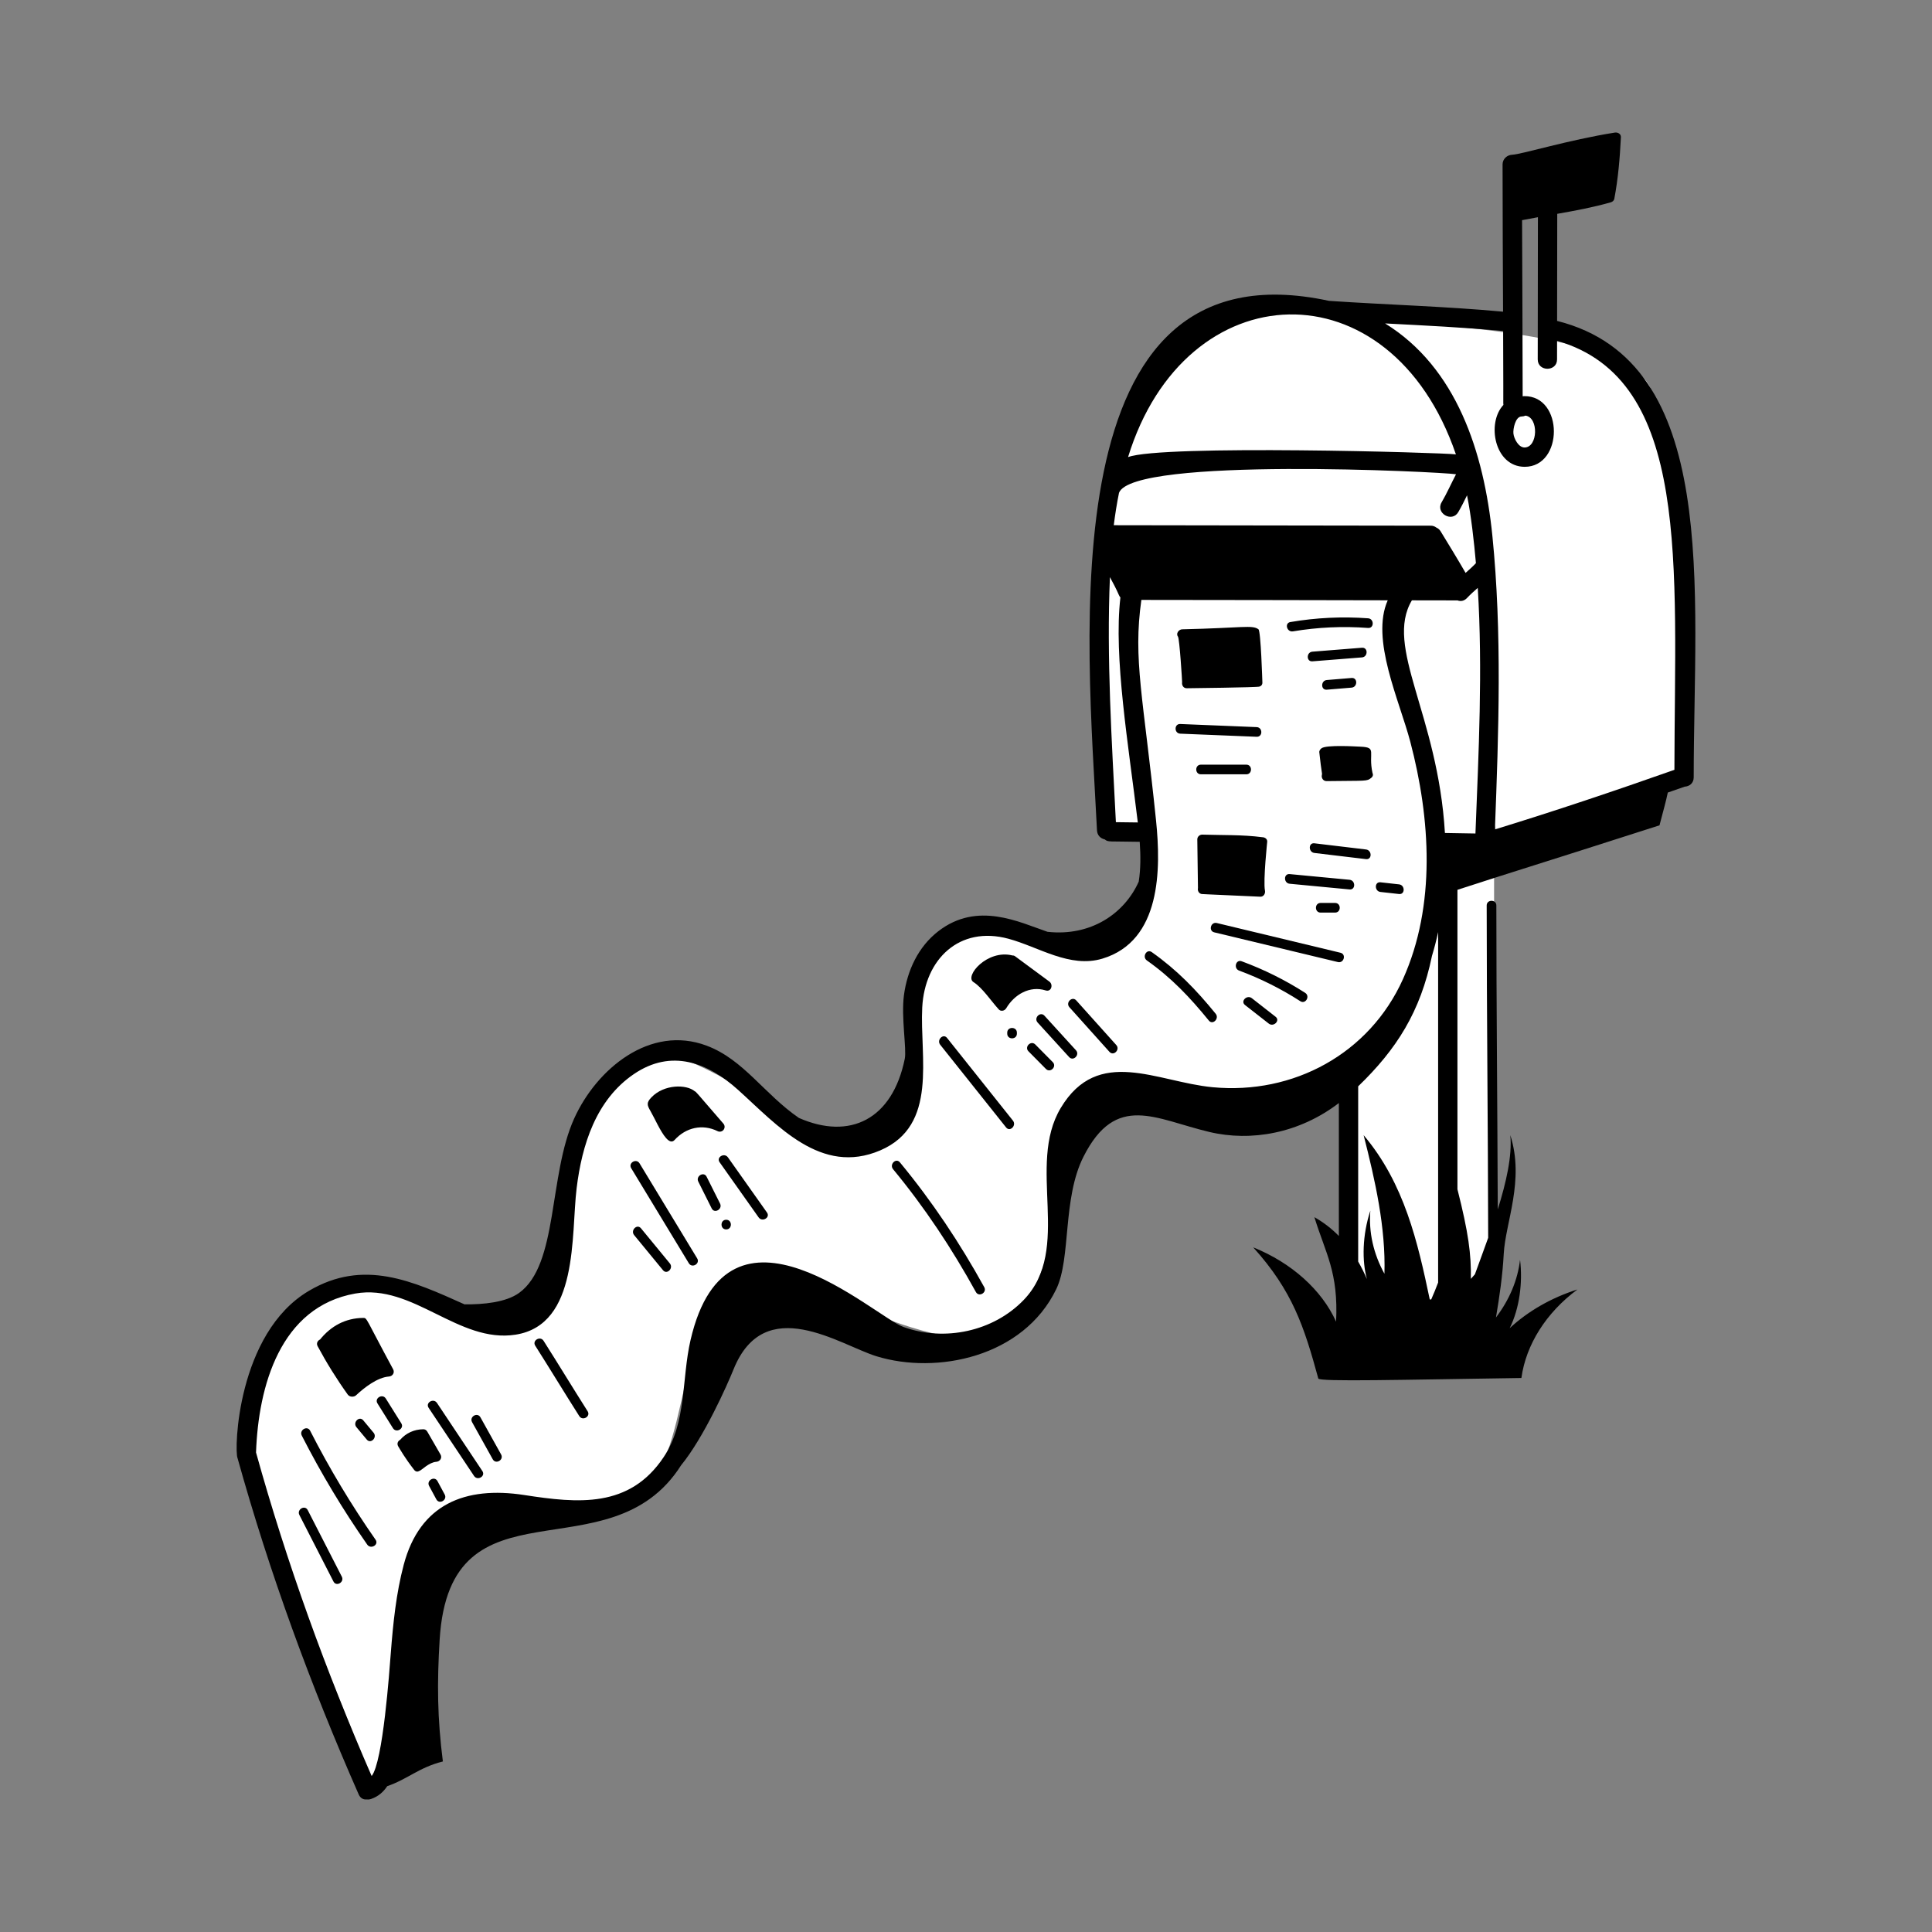 <svg width="300" height="300" viewBox="0 0 300 300" fill="none" xmlns="http://www.w3.org/2000/svg">
<rect x="0" y="0" width="300" height="300" fill="#808080" stroke="none"/>
<path fill-rule="evenodd" clip-rule="evenodd" d="M83.492 203.133C88.894 178.757 92.876 168.448 99.301 164C102.53 161.765 110.323 166.192 118.086 170.601L118.086 170.601C125.95 175.068 133.781 179.516 136.801 177C139.608 174.661 140.773 167.835 141.936 161.027C142.075 160.213 142.214 159.398 142.355 158.592V152H143.719C144.737 148.087 146.098 145.129 148.301 144.5C151.262 143.654 155.028 144.866 158.955 146.129C164.314 147.853 169.973 149.674 174.301 146.5C180.292 142.106 179.902 133.244 179.502 129.858L178.301 127H210.015L210.888 141.539L215.942 139.096L218.501 144C218.05 149.088 215.99 152.169 212.944 154.039C211.111 159.839 207.912 168.256 203.855 172C199.972 175.585 189.304 172.565 180.173 169.98C178.41 169.481 176.704 168.998 175.115 168.582L168.319 171.45C166.887 176.605 165.871 181.145 164.979 185.135L164.979 185.136C162.612 195.715 161.11 202.427 155.001 206.5C150.111 209.76 140.348 205.934 131.288 202.383C123.677 199.399 116.562 196.611 113.251 198.385C109.65 200.314 107.961 207.88 106.315 215.252C104.648 222.722 103.024 229.993 99.501 231C97.865 231.467 96.311 232.071 94.718 232.69C89.494 234.721 83.846 236.916 73.501 235C66.479 233.699 62.839 244.98 60.963 256.106L62 270.5L59.041 275.308C59.011 276.074 59.001 276.5 59.001 276.5L58.827 275.656L58 277L43.5 241L39.682 225.729L38.604 226.184L38.019 224.593L37 225C37 225 41.301 207 47.801 201C51.685 197.415 62.352 200.435 71.484 203.02C74.361 203.834 77.085 204.606 79.397 205.113L83.492 203.133Z" fill="white"/>
<rect x="209" y="112" width="23" height="90" fill="white"/>
<path d="M215 50C215 50 249 51 255.5 59C262 67 261 119.5 261 119.5L232.5 130L215 50Z" fill="white"/>
<path d="M172.643 74.199C173.098 59.047 185.512 47 200.67 47V47C215.699 47 228.055 58.848 228.685 73.863L231 129H171L172.643 74.199Z" fill="white"/>
<path d="M151.537 200.627C152.004 201.472 153.3 200.717 152.832 199.87C149.022 192.966 144.756 186.57 139.735 180.488C139.12 179.744 138.065 180.81 138.675 181.55C143.62 187.54 147.786 193.832 151.537 200.627ZM89.949 219.89C90.465 220.703 91.764 219.952 91.244 219.134C88.939 215.507 86.714 211.83 84.408 208.203C83.891 207.39 82.593 208.142 83.113 208.96C85.418 212.587 87.643 216.264 89.949 219.89ZM187.709 158.474C188.319 159.223 189.375 158.156 188.77 157.414C185.739 153.692 182.776 150.62 178.844 147.842C178.054 147.284 177.304 148.584 178.086 149.137C181.916 151.843 184.761 154.855 187.709 158.474ZM183.558 105.922C183.484 106.387 183.75 106.88 184.281 106.871C184.383 106.869 195.322 106.75 195.567 106.612C195.839 106.531 196.052 106.308 196.021 105.931C196.013 105.831 195.788 97.988 195.409 97.713C194.433 97.003 192.99 97.507 183.561 97.721C183.047 97.733 182.554 98.371 182.913 98.849C183.159 99.176 183.573 105.821 183.558 105.922ZM211.269 115.943C210.317 115.9 206.035 115.646 205.233 116.173C205.027 116.308 204.833 116.556 204.861 116.821C205.236 120.315 205.336 119.991 205.258 120.341C205.154 120.807 205.474 121.298 205.981 121.291C212.174 121.203 212.209 121.365 212.931 120.781C213.216 120.551 213.239 120.258 213.118 120.014C212.422 116.774 213.877 116.061 211.269 115.943ZM186.688 129.6C186.329 129.588 185.911 129.887 185.916 130.348C185.946 132.862 185.988 135.376 186.019 137.889C185.941 138.251 186.093 138.677 186.519 138.807C186.623 138.839 185.998 138.802 195.699 139.24C196.216 139.263 196.515 138.744 196.423 138.29C196.117 136.793 196.814 130.308 196.772 130.725C196.818 130.268 196.406 130.009 196.005 130C192.913 129.596 189.797 129.7 186.688 129.6ZM183.268 113.923L195.133 114.406C196.098 114.445 196.096 112.945 195.133 112.906L183.268 112.423C182.303 112.383 182.305 113.883 183.268 113.923ZM193.528 120.235C194.493 120.235 194.495 118.735 193.528 118.735H186.478C185.512 118.735 185.51 120.235 186.478 120.235H193.528ZM200.768 98.038C204.621 97.392 208.539 97.214 212.434 97.509C213.397 97.579 213.393 96.079 212.434 96.009C208.404 95.716 204.353 95.911 200.369 96.591C199.419 96.751 199.822 98.197 200.768 98.038ZM211.484 100.58L203.79 101.191C202.834 101.267 202.826 102.767 203.79 102.691L211.484 102.081C212.44 102.005 212.448 100.503 211.484 100.58ZM206.027 105.595C205.072 105.675 205.064 107.175 206.027 107.095L209.873 106.775C210.828 106.695 210.836 105.194 209.873 105.275L206.027 105.595ZM212.113 131.906L204.1 130.947C203.144 130.832 203.152 132.333 204.1 132.447L212.113 133.406C213.069 133.521 213.061 132.02 212.113 131.906ZM200.258 137.228L209.559 138.112C210.519 138.202 210.513 136.702 209.559 136.612L200.258 135.728C199.298 135.637 199.303 137.138 200.258 137.228ZM207.309 141.708C208.274 141.708 208.276 140.208 207.309 140.208H205.065C204.1 140.208 204.099 141.708 205.065 141.708H207.309ZM214.36 138.503L217.244 138.823C218.202 138.93 218.194 137.429 217.244 137.323L214.36 137.003C213.402 136.897 213.41 138.398 214.36 138.503ZM151.165 152.502C152.517 153.346 153.917 155.452 155.02 156.662C155.35 157.127 155.984 156.992 156.242 156.564C156.245 156.57 156.238 156.558 156.242 156.564C157.517 154.411 159.912 153.018 162.372 153.793C163.242 154.067 163.585 152.897 162.949 152.423C161.183 151.103 159.395 149.813 157.629 148.493C157.512 148.403 157.367 148.357 157.219 148.365C153.308 147.367 149.705 151.592 151.165 152.502ZM104.76 177.005C106.507 175.07 109.08 174.498 111.402 175.633C111.56 175.719 111.742 175.746 111.918 175.709C112.093 175.672 112.249 175.574 112.359 175.432C112.468 175.29 112.524 175.114 112.515 174.935C112.506 174.756 112.434 174.586 112.311 174.456C107.801 169.241 108.108 169.55 107.889 169.459C106.582 168.334 103.097 168.355 101.149 170.399C100.361 171.227 100.464 171.586 101.005 172.52C101.654 173.638 102.555 175.735 103.425 176.717C103.895 177.247 104.355 177.454 104.76 177.005ZM162.185 157.72C161.533 157.005 160.475 158.068 161.125 158.78L166.012 164.141C166.664 164.857 167.722 163.793 167.072 163.081L162.185 157.72ZM160.761 162.188C160.081 161.501 159.02 162.562 159.7 163.248L162.411 165.985C163.092 166.672 164.153 165.611 163.472 164.925L160.761 162.188ZM172.273 163.33C172.919 164.049 173.977 162.986 173.333 162.269L167.121 155.345C166.475 154.625 165.417 155.689 166.061 156.405C168.131 158.714 170.201 161.021 172.273 163.329V163.33ZM208.146 147.942L188.947 143.327C188.009 143.102 187.609 144.547 188.548 144.774L207.747 149.388C208.685 149.613 209.085 148.168 208.146 147.942ZM202.668 154.17C199.567 152.182 196.26 150.537 192.803 149.264C191.897 148.929 191.506 150.378 192.405 150.711C195.737 151.946 198.925 153.541 201.911 155.466C202.726 155.989 203.479 154.691 202.668 154.171V154.17ZM194.386 155C193.634 154.413 192.566 155.467 193.326 156.06C194.555 157.022 195.784 157.982 197.013 158.942C197.766 159.529 198.834 158.476 198.074 157.882L194.386 155ZM111.741 180.475L117.8 189.037C118.353 189.819 119.654 189.07 119.095 188.279L113.037 179.718C112.484 178.936 111.182 179.684 111.741 180.475ZM109.726 182.724C109.295 181.86 108 182.619 108.431 183.481C109.126 184.869 109.821 186.258 110.514 187.647C110.946 188.511 112.241 187.752 111.81 186.89L109.726 182.724ZM112.764 189.403C111.799 189.403 111.798 190.903 112.764 190.903C113.73 190.903 113.731 189.403 112.764 189.403ZM156.402 160.347V160.508C156.402 161.473 157.902 161.474 157.902 160.508V160.348C157.902 159.383 156.402 159.381 156.402 160.348V160.347ZM53.996 216.544C54.303 216.972 54.981 216.95 55.291 216.659C56.554 215.475 58.59 213.883 60.397 213.746C60.965 213.703 61.327 213.143 61.044 212.618C56.679 204.541 57.03 204.638 56.38 204.645C53.635 204.678 51.383 205.907 49.704 207.991C49.337 208.155 49.074 208.576 49.321 209.037C50.716 211.637 52.278 214.145 53.996 216.544ZM61.863 224.639C62.177 225.133 62.814 226.315 64.315 228.249C64.561 228.565 64.882 228.556 65.137 228.394C65.483 228.294 66.599 227.068 67.755 226.987C68.31 226.948 68.705 226.377 68.403 225.859L66.355 222.31L66.354 222.312C66.296 222.196 66.206 222.098 66.094 222.032C65.983 221.965 65.854 221.931 65.724 221.935C64.316 221.95 63.048 222.521 62.131 223.579C61.758 223.781 61.585 224.199 61.863 224.639ZM58.613 217.923L61.018 221.767C61.528 222.584 62.828 221.832 62.313 221.01L59.908 217.166C59.397 216.349 58.098 217.101 58.613 217.923ZM55.347 221.61L56.95 223.533C57.568 224.276 58.625 223.21 58.01 222.473L56.408 220.55C55.789 219.808 54.732 220.874 55.347 221.61ZM67.929 229.982C67.471 229.132 66.176 229.888 66.634 230.738C67.008 231.433 67.382 232.128 67.757 232.821C68.215 233.671 69.51 232.915 69.052 232.064L67.929 229.982ZM73.609 229.183C74.142 229.983 75.442 229.233 74.904 228.426L67.854 217.85C67.32 217.051 66.021 217.801 66.558 218.607L73.609 229.183ZM76.516 226.602C76.986 227.445 78.282 226.69 77.811 225.844L74.601 220.078C74.132 219.235 72.836 219.99 73.306 220.835L76.516 226.602ZM106.961 196.157C107.461 196.982 108.758 196.229 108.256 195.4L99.308 180.642C98.808 179.818 97.511 180.571 98.013 181.399L106.961 196.157ZM99.531 190.73C98.918 189.984 97.862 191.05 98.471 191.79L102.953 197.242C103.567 197.988 104.623 196.922 104.013 196.182L99.531 190.73ZM156.228 175.07C156.83 175.825 157.885 174.758 157.288 174.01L147.058 161.17C146.458 160.415 145.402 161.483 145.998 162.23L156.228 175.07ZM58.317 239.086C54.548 233.683 51.153 228.028 48.157 222.161C47.717 221.301 46.422 222.06 46.861 222.919C49.857 228.786 53.252 234.441 57.021 239.843C57.571 240.629 58.871 239.88 58.317 239.086ZM47.783 234.488C47.343 233.628 46.048 234.386 46.488 235.244L51.781 245.578C52.221 246.438 53.515 245.679 53.076 244.821L47.783 234.488Z" fill="black"/>
<path d="M124.05 173.591C118.612 169.84 115.467 164.523 109.72 162.368C100.92 159.07 92.637 165.996 89.162 173.672C85.145 182.547 86.714 196.37 80.602 200.766C78.554 202.239 75.044 202.568 72.135 202.541C64.03 198.901 56.472 195.428 47.97 200.44C36.807 207.018 36.346 225.274 36.884 226.411C41.843 244.23 48.25 261.721 55.701 278.644C55.973 279.262 56.468 279.47 56.962 279.412C57.166 279.44 57.392 279.422 57.637 279.337C58.757 278.949 59.546 278.239 60.127 277.357C63.399 276.217 64.999 274.476 68.769 273.517C67.907 266.779 67.856 261.38 68.269 254.6C69.844 228.686 94.643 245.051 105.767 227.518C109.312 223.187 112.91 215.098 113.904 212.634C118.742 200.634 130.432 208.855 136.102 210.6C145.421 213.467 158.9 210.767 164.016 200.172C166.337 195.358 164.951 186.112 168.248 179.6C173.295 169.63 179.372 173.767 187.768 175.766C194.254 177.311 201.733 176 207.898 171.28V191.923C206.776 190.774 205.496 189.791 204.097 189.002C205.849 194.692 207.843 197.516 207.467 205.23C205.249 200.3 200.545 196.08 194.595 193.686C200.702 200.449 202.502 205.986 204.705 214.054C204.85 214.584 217.805 214.239 236.241 213.974C236.954 208.786 240.097 203.822 244.943 200.229C240.872 201.515 237.246 203.617 234.423 206.242C235.962 203.148 236.463 199.106 236.031 195.614C235.671 198.771 234.368 201.854 232.292 204.577C232.85 201.293 233.326 197.991 233.499 194.71C233.758 189.819 236.77 183.299 234.519 176.266C234.829 179.466 233.878 183.626 232.572 187.796C232.52 172.063 232.357 156.332 232.352 140.6C232.352 139.634 230.852 139.633 230.852 140.6C230.858 157.802 231.055 175.003 231.084 192.205C230.368 194.215 229.649 196.139 229.024 197.874C228.816 198.111 228.602 198.343 228.393 198.58C228.463 194.788 228.026 191.432 226.311 184.673V138.171C235.441 135.197 236.989 134.801 257.686 128.156C258.286 125.836 258.707 124.401 258.972 123.069C259.846 122.762 260.722 122.461 261.596 122.152C262.312 122.112 262.998 121.635 262.998 120.711C262.998 91.628 267.178 56.205 241.786 49.831L241.808 33.203C244.608 32.713 247.401 32.193 250.143 31.409C250.379 31.342 250.618 31.137 250.666 30.885C251.272 27.707 251.529 24.545 251.693 21.311C251.72 20.778 251.195 20.516 250.743 20.588C243.503 21.738 236.282 23.967 234.818 24.028C234.008 24.06 233.318 24.69 233.318 25.528C233.321 33.152 233.36 40.775 233.395 48.398C224.427 47.568 215.363 47.328 206.375 46.718C162.558 37.254 168.889 99.605 170.34 128.941C170.38 129.746 170.93 130.211 171.548 130.343C172.092 130.793 172.117 130.617 176.975 130.716C177.126 132.813 177.135 134.908 176.821 136.901C174.579 141.908 169.334 145.433 162.654 144.69C158.255 143.193 151.774 139.908 145.699 144.601C142.593 147 140.877 150.691 140.366 154.517C139.909 157.948 140.805 162.883 140.493 164.413C138.571 173.847 131.959 177.07 124.05 173.591ZM39.756 225.543C40.116 215.258 43.509 202.909 55.177 200.857C64.138 199.28 71.194 208.637 80.062 207.246C89.919 205.699 88.652 191.766 89.538 184.513C90.358 177.798 92.529 170.801 98.422 166.787C104.252 162.817 109.898 164.99 114.607 169.233C120.733 174.753 127.481 182.578 136.689 178.629C145.735 174.749 142.8 164.164 143.204 156.429C143.595 148.94 148.969 143.709 156.595 145.769C161.285 147.035 166.125 150.379 171.177 148.857C180.311 146.105 180.288 134.967 179.506 127.365C177.531 108.188 175.915 102.445 177.23 93.154C189.982 93.158 202.734 93.194 215.487 93.214C212.79 99.25 217.299 108.752 218.995 115.2C222.117 127.064 223.012 140.59 217.848 152.048C212.628 163.633 200.837 170.004 188.308 168.824C179.647 168.008 170.516 162.364 164.717 172.034C159.319 181.037 166.583 193.924 158.968 201.847C154.238 206.769 146.642 208.352 140.297 206.057C135.677 204.385 113.005 183.135 107.227 208.082C105.823 214.142 106.652 220.875 103.05 226.266C97.734 234.226 89.76 233.436 81.427 232.15C72.192 230.724 65.19 233.58 62.694 242.96C61.51 247.41 61.041 252.085 60.684 256.665C60.47 259.425 59.476 273.585 57.71 275.779C50.609 259.491 44.516 242.659 39.756 225.543ZM226.092 73.643C225.336 75.09 224.672 76.604 223.848 78.009C222.87 79.679 225.462 81.19 226.438 79.524C226.932 78.682 227.366 77.797 227.8 76.911C228.44 80.058 228.902 84.249 229.18 87.45C228.675 87.982 228.127 88.472 227.576 88.959C226.323 86.791 225.016 84.654 223.71 82.519C223.554 82.253 223.318 82.044 223.036 81.921C222.779 81.723 222.461 81.62 222.136 81.628C205.739 81.626 189.342 81.561 172.946 81.555C173.154 79.885 173.421 78.2 173.761 76.52C175.92 70.885 223.802 73.266 226.092 73.643ZM219.238 93.219C221.6 93.222 223.961 93.231 226.323 93.231C226.793 93.407 227.339 93.345 227.794 92.862C228.319 92.304 228.891 91.795 229.466 91.288C230.25 103.947 229.6 116.923 229.107 129.424C227.527 129.401 225.947 129.375 224.367 129.344C223.279 110.922 214.921 100.476 219.238 93.219ZM222.358 148.425C222.727 147.212 223.045 145.981 223.311 144.735V199.151C222.971 200.051 222.616 200.931 222.239 201.774L222.012 201.776C220.145 192.903 218.082 183.764 211.742 176.266C213.545 183.318 215.189 190.639 214.974 197.786C213.277 194.711 212.504 191.326 212.788 187.986C211.532 191.802 211.475 195.819 212.252 198.603C211.852 197.675 211.4 196.771 210.898 195.894V168.685C216.879 162.917 220.564 157.102 222.358 148.425ZM236.257 64.673C236.492 64.67 236.698 64.62 236.877 64.539C238.944 64.818 238.82 69.45 236.748 69.485C235.79 69.501 235.095 68.125 235.004 67.328C234.924 66.628 235.304 64.688 236.257 64.673ZM233.405 51.399C233.472 67.575 233.388 61.419 233.45 62.876C230.802 65.69 232.064 72.476 236.748 72.486C242.798 72.496 242.824 61.423 236.662 61.513C236.582 61.513 236.512 61.528 236.439 61.538C236.429 52.421 236.379 43.304 236.347 34.188C237.166 34.027 237.986 33.875 238.807 33.729C238.796 41.09 238.779 48.451 238.778 55.813C238.778 57.743 241.778 57.746 241.778 55.813C241.778 54.848 241.781 53.884 241.782 52.92C262.614 58.948 260.053 87.706 260.002 119.538C250.766 122.798 241.492 125.919 232.13 128.79C232.711 113.698 233.25 98.233 231.737 83.211C230.425 70.188 226.17 57.081 215.077 50.223C221.195 50.541 227.321 50.836 233.405 51.399ZM226.073 70.556C224.254 70.281 180.314 69.008 175.165 70.979C184.033 42.129 215.928 40.901 226.073 70.556ZM173.274 127.667C172.639 115.12 171.812 102.206 172.349 89.617C172.846 90.532 173.335 91.452 173.749 92.41C173.812 92.556 173.89 92.672 173.975 92.774C172.898 102.035 175.23 115.644 176.679 127.71C175.544 127.69 174.409 127.675 173.274 127.667Z" fill="black"/>
</svg>

